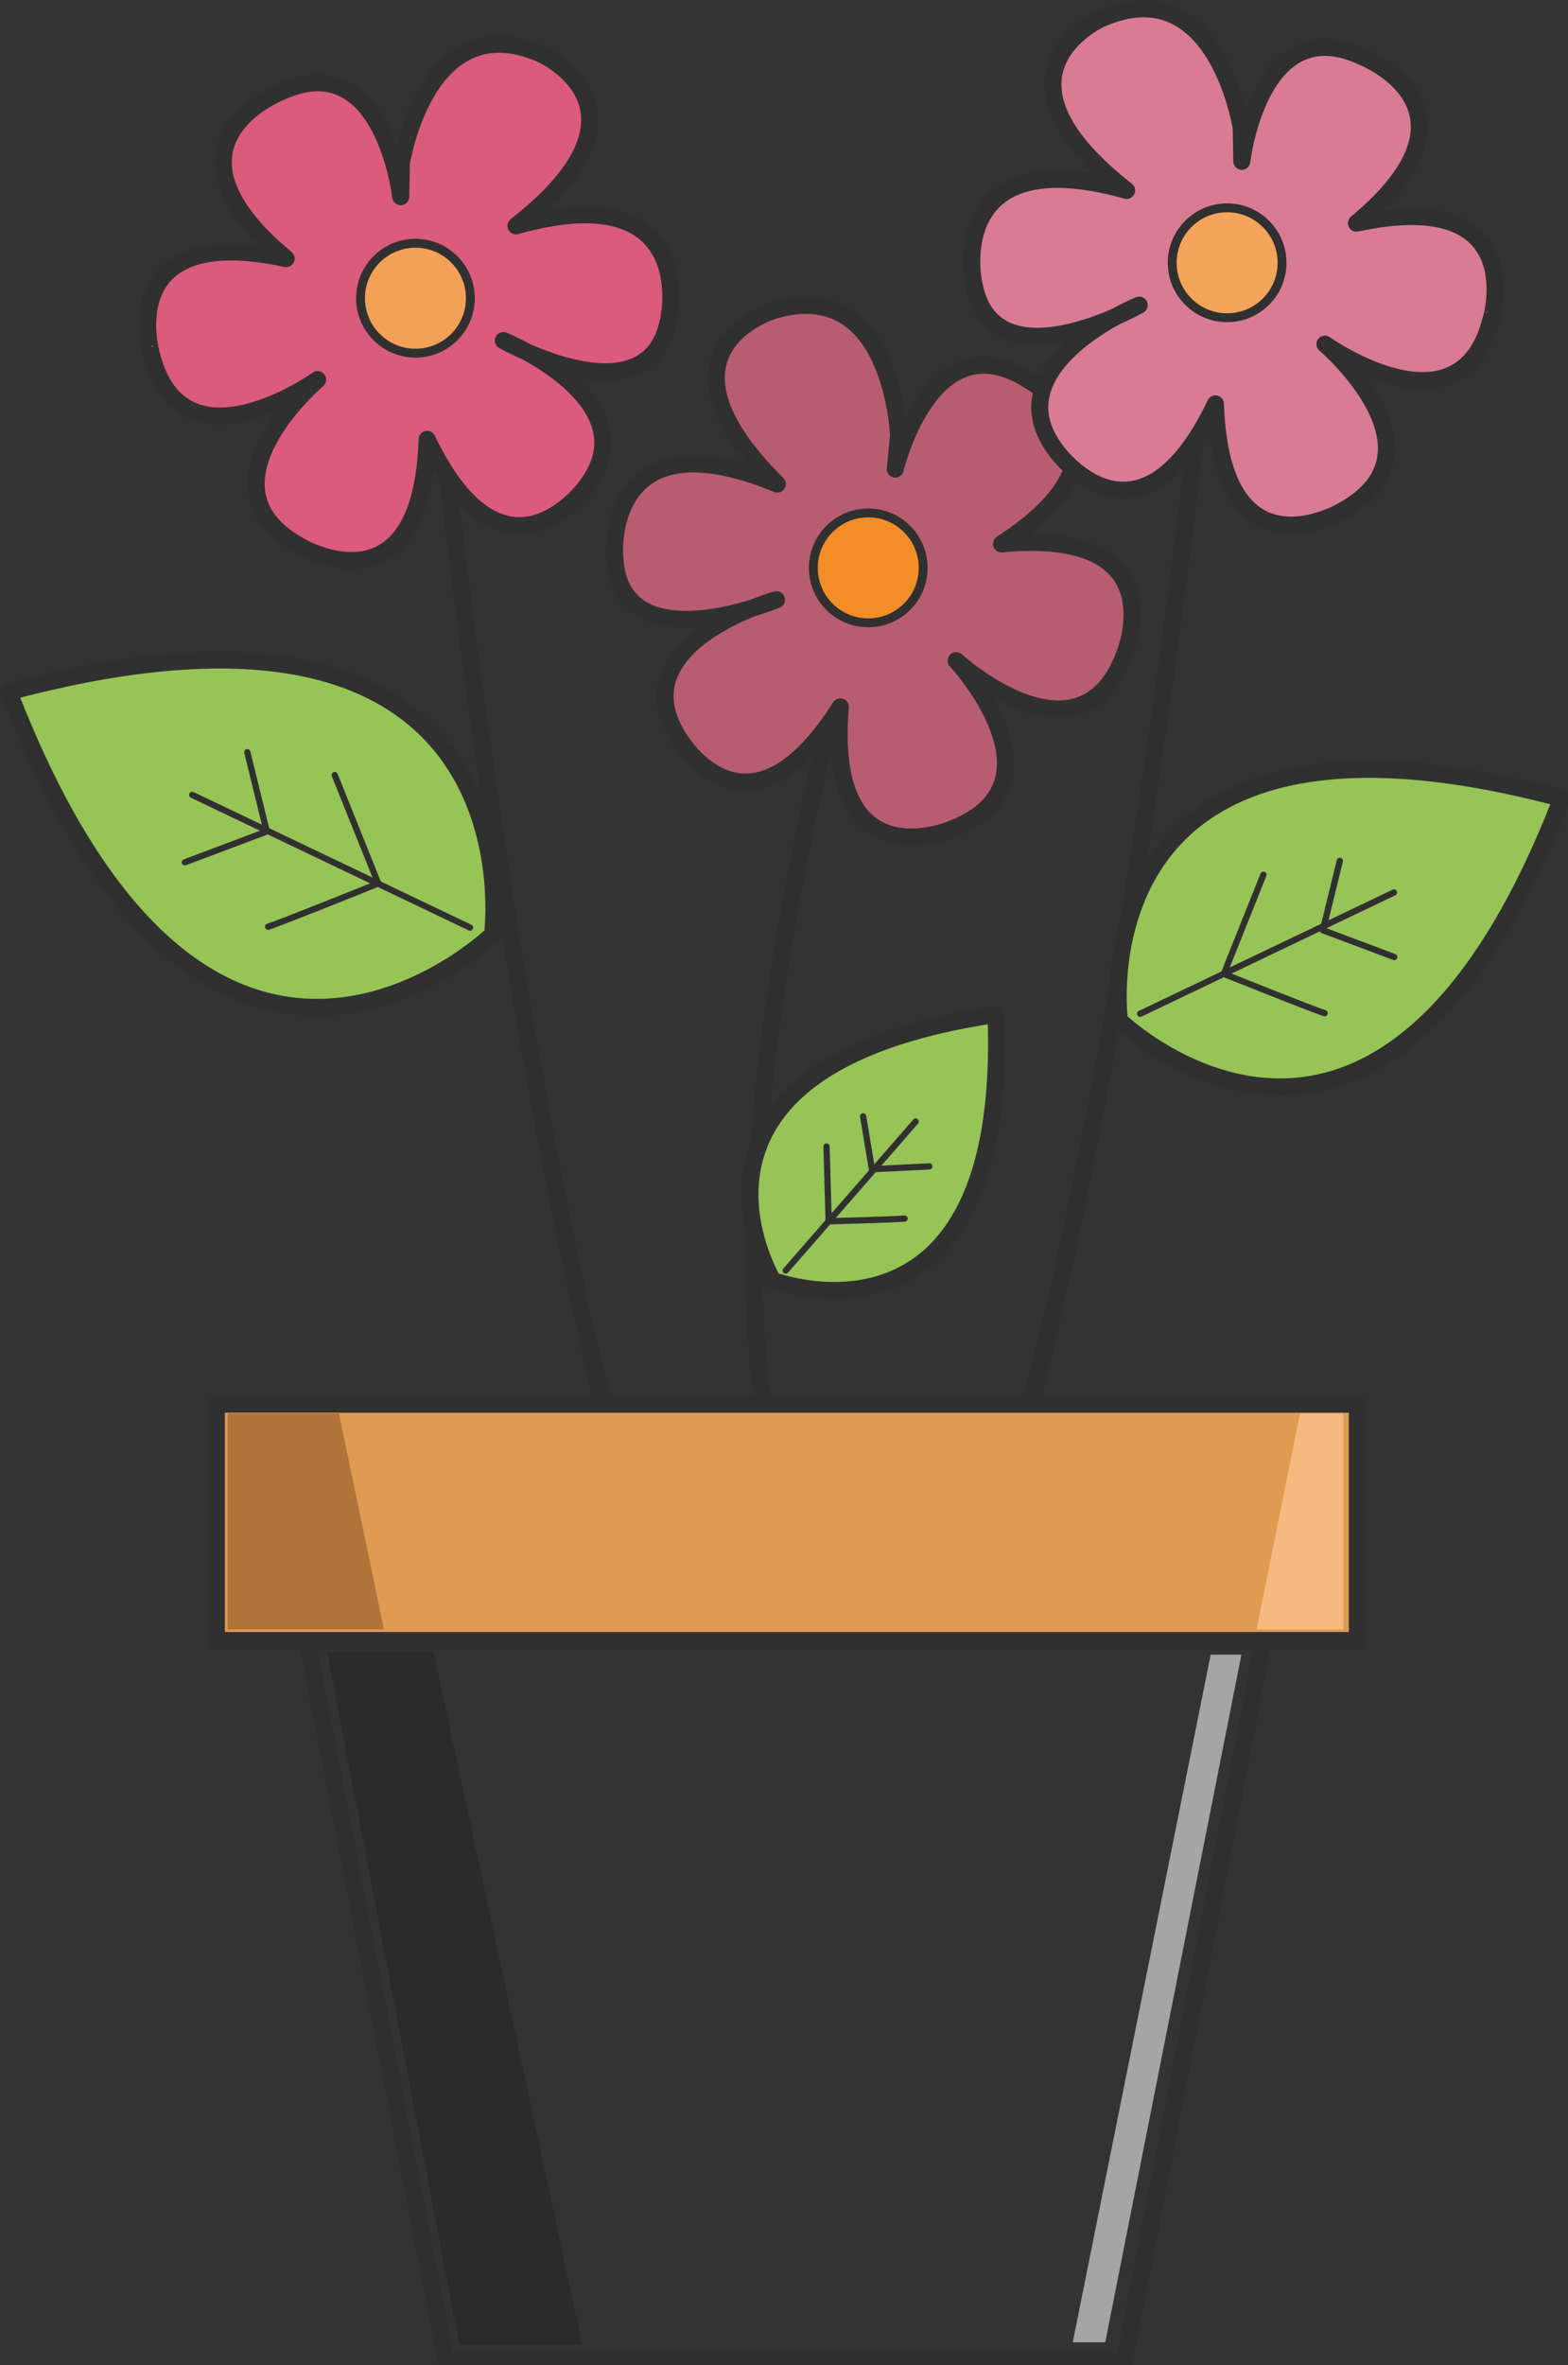 <?xml version="1.0" encoding="UTF-8" standalone="no"?>
<svg id="svg66" viewBox="0 0 276 416" version="1.1" height="416" width="276" sodipodi:docname="water.svg" inkscape:version="1.1 (c68e22c387, 2021-05-23)" xmlns:inkscape="http://www.inkscape.org/namespaces/inkscape" xmlns:sodipodi="http://sodipodi.sourceforge.net/DTD/sodipodi-0.dtd" xmlns="http://www.w3.org/2000/svg" xmlns:svg="http://www.w3.org/2000/svg">
  <rect x="0" y="0" width="276" height="416" fill="#333333" stroke="none"/>
  <sodipodi:namedview id="namedview1868" pagecolor="#ffffff" bordercolor="#666666" borderopacity="1.0" inkscape:pageshadow="2" inkscape:pageopacity="0.0" inkscape:pagecheckerboard="0" showgrid="false" inkscape:zoom="2.0985577" inkscape:cx="137.95189" inkscape:cy="208" inkscape:window-width="2560" inkscape:window-height="1377" inkscape:window-x="2552" inkscape:window-y="-8" inkscape:window-maximized="1" inkscape:current-layer="g1507" />
  <defs id="defs70">
    <mask maskUnits="userSpaceOnUse" id="mask1928">
      <path style="fill:#ffffff;fill-opacity:1;stroke:#303030;stroke-width:3;stroke-linecap:butt;stroke-linejoin:miter;stroke-miterlimit:9.5;stroke-dasharray:none;stroke-opacity:1" d="m 53.583,582.807 v -156.845 c 10.086,-0.37 18.062,-0.377 22.679,-2.626 8.505,-4.569 9.035,-4.829 20.292,-6.685 12.971,-0.342 23.077,7.242 45.836,9.311 14.722,0.69 21.804,-7.64 33.183,-7.64 15.49,-1.273 23.794,0.796 36.049,2.388 16.788,3.221 21.167,-0.239 31.034,0 16.133,1.75 20.292,5.411 32.229,5.252 v 156.368 z" id="path1930" mask="none" clip-path="none">
        <animateTransform attributeName="transform" attributeType="XML" type="translate" values="0 {transformY}; -60 {transformY}; 0 {transformY}" dur="3s" calcMode="spline" keySplines="0.4 0 0.2 0.8; 0.4 0 0.2 1" repeatCount="indefinite" />
      </path>
    </mask>
  </defs>
  <g id="layer1" style="display:inline">
    <g id="g1507">
      <path d="m 148.869,116.1 c 0,0 -23.98,83.135 -13.469,137.537" fill="none" stroke="#303030" stroke-miterlimit="10" stroke-width="3.122" id="path2" style="stroke-width:3;stroke-miterlimit:9.5;stroke-dasharray:none" />
      <path d="m 176.281,95.66 c 26.356,-17.06 4.753,-28.785 4.753,-28.785 -17.165,-10.933 -23.451,15.634 -23.451,15.634 l 0.581,-5.863 c 0,0 -1.003,-28.31 -22.024,-22.025 0,0 -23.082,6.919 0.686,30.528 -30.581,-12.623 -28.627,12.518 -28.627,12.518 0.634,19.489 28.469,7.817 28.469,7.817 0,0 -27.254,7.447 -17.483,23.82 0,0 11.884,21.55 28.733,-4.964 -2.641,31.32 19.859,21.391 19.859,21.391 20.388,-8.134 0.528,-29.525 0.528,-29.525 0,0 21.55,19.648 29.525,-0.793 0,-0.052 9.719,-22.658 -21.549,-19.753 z" fill="#b85d70" stroke="#303030" stroke-linecap="round" stroke-linejoin="round" stroke-miterlimit="10" stroke-width="3.122" id="path4" style="stroke-width:3;stroke-miterlimit:9.5;stroke-dasharray:none" />
      <circle cx="152.83" cy="99.885" r="9.666" fill="#f28e25" stroke="#303030" stroke-miterlimit="10" stroke-width="1.561" id="circle6" />
      <path d="m 212.144,62.332 c 0,0 -12.888,122.536 -32.641,191.305" fill="none" stroke="#303030" stroke-miterlimit="10" stroke-width="3.122" id="path8" style="stroke-width:3;stroke-miterlimit:9.5;stroke-dasharray:none" />
      <path d="m 238.764,39.251 c 24.137,-20.071 1.267,-29.155 1.267,-29.155 -18.327,-8.821 -21.444,18.275 -21.444,18.275 l -0.105,-5.863 c 0,0 -4.331,-27.993 -24.507,-19.278 0,0 -22.078,9.613 4.331,30.264 -31.849,-8.926 -26.99,15.792 -26.99,15.792 2.958,19.278 29.208,4.384 29.208,4.384 0,0 -26.145,10.616 -14.525,25.722 0,0 14.366,19.965 27.941,-8.345 1.056,31.373 22.236,18.856 22.236,18.856 19.278,-10.458 -2.958,-29.366 -2.958,-29.366 0,0 23.768,16.954 29.208,-4.278 0.106,-0.053 7.025,-23.609 -23.662,-17.007 z" fill="#d97c93" stroke="#303030" stroke-linecap="round" stroke-linejoin="round" stroke-miterlimit="10" stroke-width="3.122" id="path10" style="stroke-width:3;stroke-miterlimit:9.5;stroke-dasharray:none" />
      <circle cx="215.999" cy="46.223" r="9.666" fill="#f5a45b" stroke="#303030" stroke-miterlimit="10" stroke-width="1.561" id="circle12" />
      <path d="m 136.034,225.221 c 0,0 -22.606,-37.659 39.296,-46.796 2.377,62.535 -39.296,46.796 -39.296,46.796 z" fill="#96c456" stroke="#303030" stroke-linecap="round" stroke-linejoin="round" stroke-miterlimit="10" stroke-width="3.122" id="path14" style="stroke-width:3;stroke-miterlimit:9.5;stroke-dasharray:none" />
      <path d="m 77.037,68.564 c 0,0 12.887,122.537 32.641,191.305" fill="none" stroke="#303030" stroke-miterlimit="10" stroke-width="3.122" id="path16" style="stroke-width:3;stroke-miterlimit:9.5;stroke-dasharray:none" />
      <path d="m 197.038,179.481 c 0,0 -8.292,-62.061 77.853,-39.032 -32.166,83.187 -77.853,39.032 -77.853,39.032 z" fill="#96c456" stroke="#303030" stroke-linecap="round" stroke-linejoin="round" stroke-miterlimit="10" stroke-width="3.122" id="path18" style="stroke-width:3;stroke-miterlimit:9.5;stroke-dasharray:none" />
      <line x1="200.683" x2="245.366" y1="178.319" y2="156.981" id="line20" style="fill:none;stroke:#303030;stroke-width:1.1;stroke-linecap:round;stroke-linejoin:round;stroke-miterlimit:10;stroke-dasharray:none" />
      <path d="m 233.165,178.213 c -2.06,-0.633 -17.747,-6.919 -17.747,-6.919 l 6.972,-17.43" id="path22" style="fill:none;stroke:#303030;stroke-width:1.1;stroke-linecap:round;stroke-linejoin:round;stroke-miterlimit:10;stroke-dasharray:none" />
      <polyline points="492 353.3 465.1 343.2 471.5 317.1" id="polyline24" style="fill:none;stroke:#303030;stroke-width:2.358;stroke-linecap:round;stroke-linejoin:round;stroke-miterlimit:10;stroke-dasharray:none" transform="matrix(0.467,0,0,0.467,15.646,3.342)" />
      <path d="M 50.364,45.483 C 26.227,25.413 49.096,16.328 49.096,16.328 67.424,7.507 70.54,34.603 70.54,34.603 L 70.646,28.74 c 0,0 4.331,-27.993 24.507,-19.278 0,0 22.078,9.613 -4.331,30.264 31.849,-8.926 26.99,15.792 26.99,15.792 -2.958,19.278 -29.208,4.384 -29.208,4.384 0,0 26.144,10.616 14.525,25.722 0,0 -14.367,19.965 -27.941,-8.345 -1.056,31.374 -22.236,18.856 -22.236,18.856 -19.278,-10.458 2.958,-29.366 2.958,-29.366 0,0 -23.768,16.954 -29.208,-4.278 -0.053,0 -7.025,-23.609 23.662,-17.007 z" fill="#db5b7c" stroke="#303030" stroke-linecap="round" stroke-linejoin="round" stroke-miterlimit="10" stroke-width="3.122" id="path28" style="stroke-width:3;stroke-miterlimit:9.5;stroke-dasharray:none" />
      <circle cx="73.128" cy="52.455" r="9.666" fill="#f3a157" stroke="#303030" stroke-miterlimit="10" stroke-width="1.561" id="circle30" />
      <path d="m 86.702,164.375 c 0,0 9.085,-67.87 -85.142,-42.676 35.176,91.004 85.142,42.676 85.142,42.676 z" fill="#96c456" stroke="#303030" stroke-linecap="round" stroke-linejoin="round" stroke-miterlimit="10" stroke-width="3.122" id="path32" style="stroke-width:3;stroke-miterlimit:9.5;stroke-dasharray:none" />
      <line x1="82.742" x2="33.833" y1="163.16" y2="139.815" id="line34" style="fill:none;stroke:#303030;stroke-width:1.1;stroke-linecap:round;stroke-linejoin:round;stroke-miterlimit:10;stroke-dasharray:none" />
      <path d="m 47.195,163.002 c 2.218,-0.687 19.384,-7.606 19.384,-7.606 l -7.659,-19.067" id="path36" style="fill:none;stroke:#303030;stroke-width:1.1;stroke-linecap:round;stroke-linejoin:round;stroke-miterlimit:10;stroke-dasharray:none" />
      <polyline points="90.9 322.9 120.4 311.8 113.4 283.3" id="polyline38" style="fill:none;stroke:#303030;stroke-width:2.25;stroke-linecap:round;stroke-linejoin:round;stroke-miterlimit:10;stroke-dasharray:none" transform="matrix(0.489,0,0,0.489,-11.921,-6.221)" />
      <polygon points="222.496,288.073 138.252,288.073 53.956,288.073 78.516,415.258 138.252,415.258 197.936,415.258 " stroke="#303030" stroke-linejoin="round" stroke-miterlimit="10" stroke-width="5.91" id="polygon42" mask="url(#mask1928)" clip-path="none" style="fill:#0d7dba;fill-opacity:1;stroke-width:3;stroke-miterlimit:10;stroke-dasharray:none" transform="translate(5.01442e-4,6.039483e-4)" />
      <polygon points="222.496,288.074 138.253,288.074 53.956,288.074 78.516,415.258 138.253,415.258 197.936,415.258 " fill="#00000000" stroke="#303030" stroke-linejoin="round" stroke-miterlimit="10" stroke-width="5.91" id="polygon42-4" mask="none" clip-path="none" style="display:inline;fill:none;fill-opacity:1;stroke-width:3;stroke-miterlimit:9.5;stroke-dasharray:none" />
      <polyline points="288.9 578.6 478.3 578.6 478.3 501 288.9 501 99.4 501 99.4 578.6 288.9 578.6" fill="#e09b52" stroke="#303030" stroke-linejoin="round" stroke-miterlimit="10" stroke-width="5.91" id="polyline44" transform="matrix(0.53,0,0,0.536,-14.589,-21.559)" style="stroke-width:5.632;stroke-miterlimit:9.5;stroke-dasharray:none" />
      <polygon points="56.174,289.711 75.188,289.711 101.808,413.62 79.836,413.62 " fill-opacity="0.163" id="polygon46" transform="matrix(0.984,0,0,0.984,2.318,5.512)" />
      <polygon points="215.63,289.658 190.753,413.568 196.615,413.568 221.175,289.658 " fill="#ffffff" fill-opacity="0.562" id="polygon48" transform="matrix(0.976,0,0,0.976,2.648,8.348)" />
      <polygon points="67.582,286.595 40.065,286.595 40.065,248.619 59.66,248.619 " fill="#b0733a" id="polygon50" />
      <polygon points="221.175,286.595 236.44,286.595 236.44,248.619 228.834,248.619 " fill="#f7b980" id="polygon52" />
      <line x1="138.305" x2="161.175" y1="223.478" y2="197.28" id="line54" style="fill:none;stroke:#303030;stroke-width:1.1;stroke-linecap:round;stroke-linejoin:round;stroke-miterlimit:10;stroke-dasharray:none" />
      <path d="m 159.221,214.34 c -1.479,0.159 -13.363,0.476 -13.363,0.476 l -0.37,-13.152" id="path56" style="fill:none;stroke:#303030;stroke-width:1.1;stroke-linecap:round;stroke-linejoin:round;stroke-miterlimit:10;stroke-dasharray:none" />
      <polyline points="338.9 421.3 318.7 422.3 315.6 403.7" id="polyline58" style="fill:none;stroke:#303030;stroke-width:2.2;stroke-linecap:round;stroke-linejoin:round;stroke-miterlimit:10;stroke-dasharray:none" transform="matrix(0.5,0,0,0.5,-5.873,-5.489)" />
      <path style="fill:none;stroke:#000000;stroke-width:1.996;stroke-linecap:butt;stroke-linejoin:miter;stroke-opacity:1" d="M 230.612,337.325 Z" id="path1821" />
    </g>
  </g>
</svg>